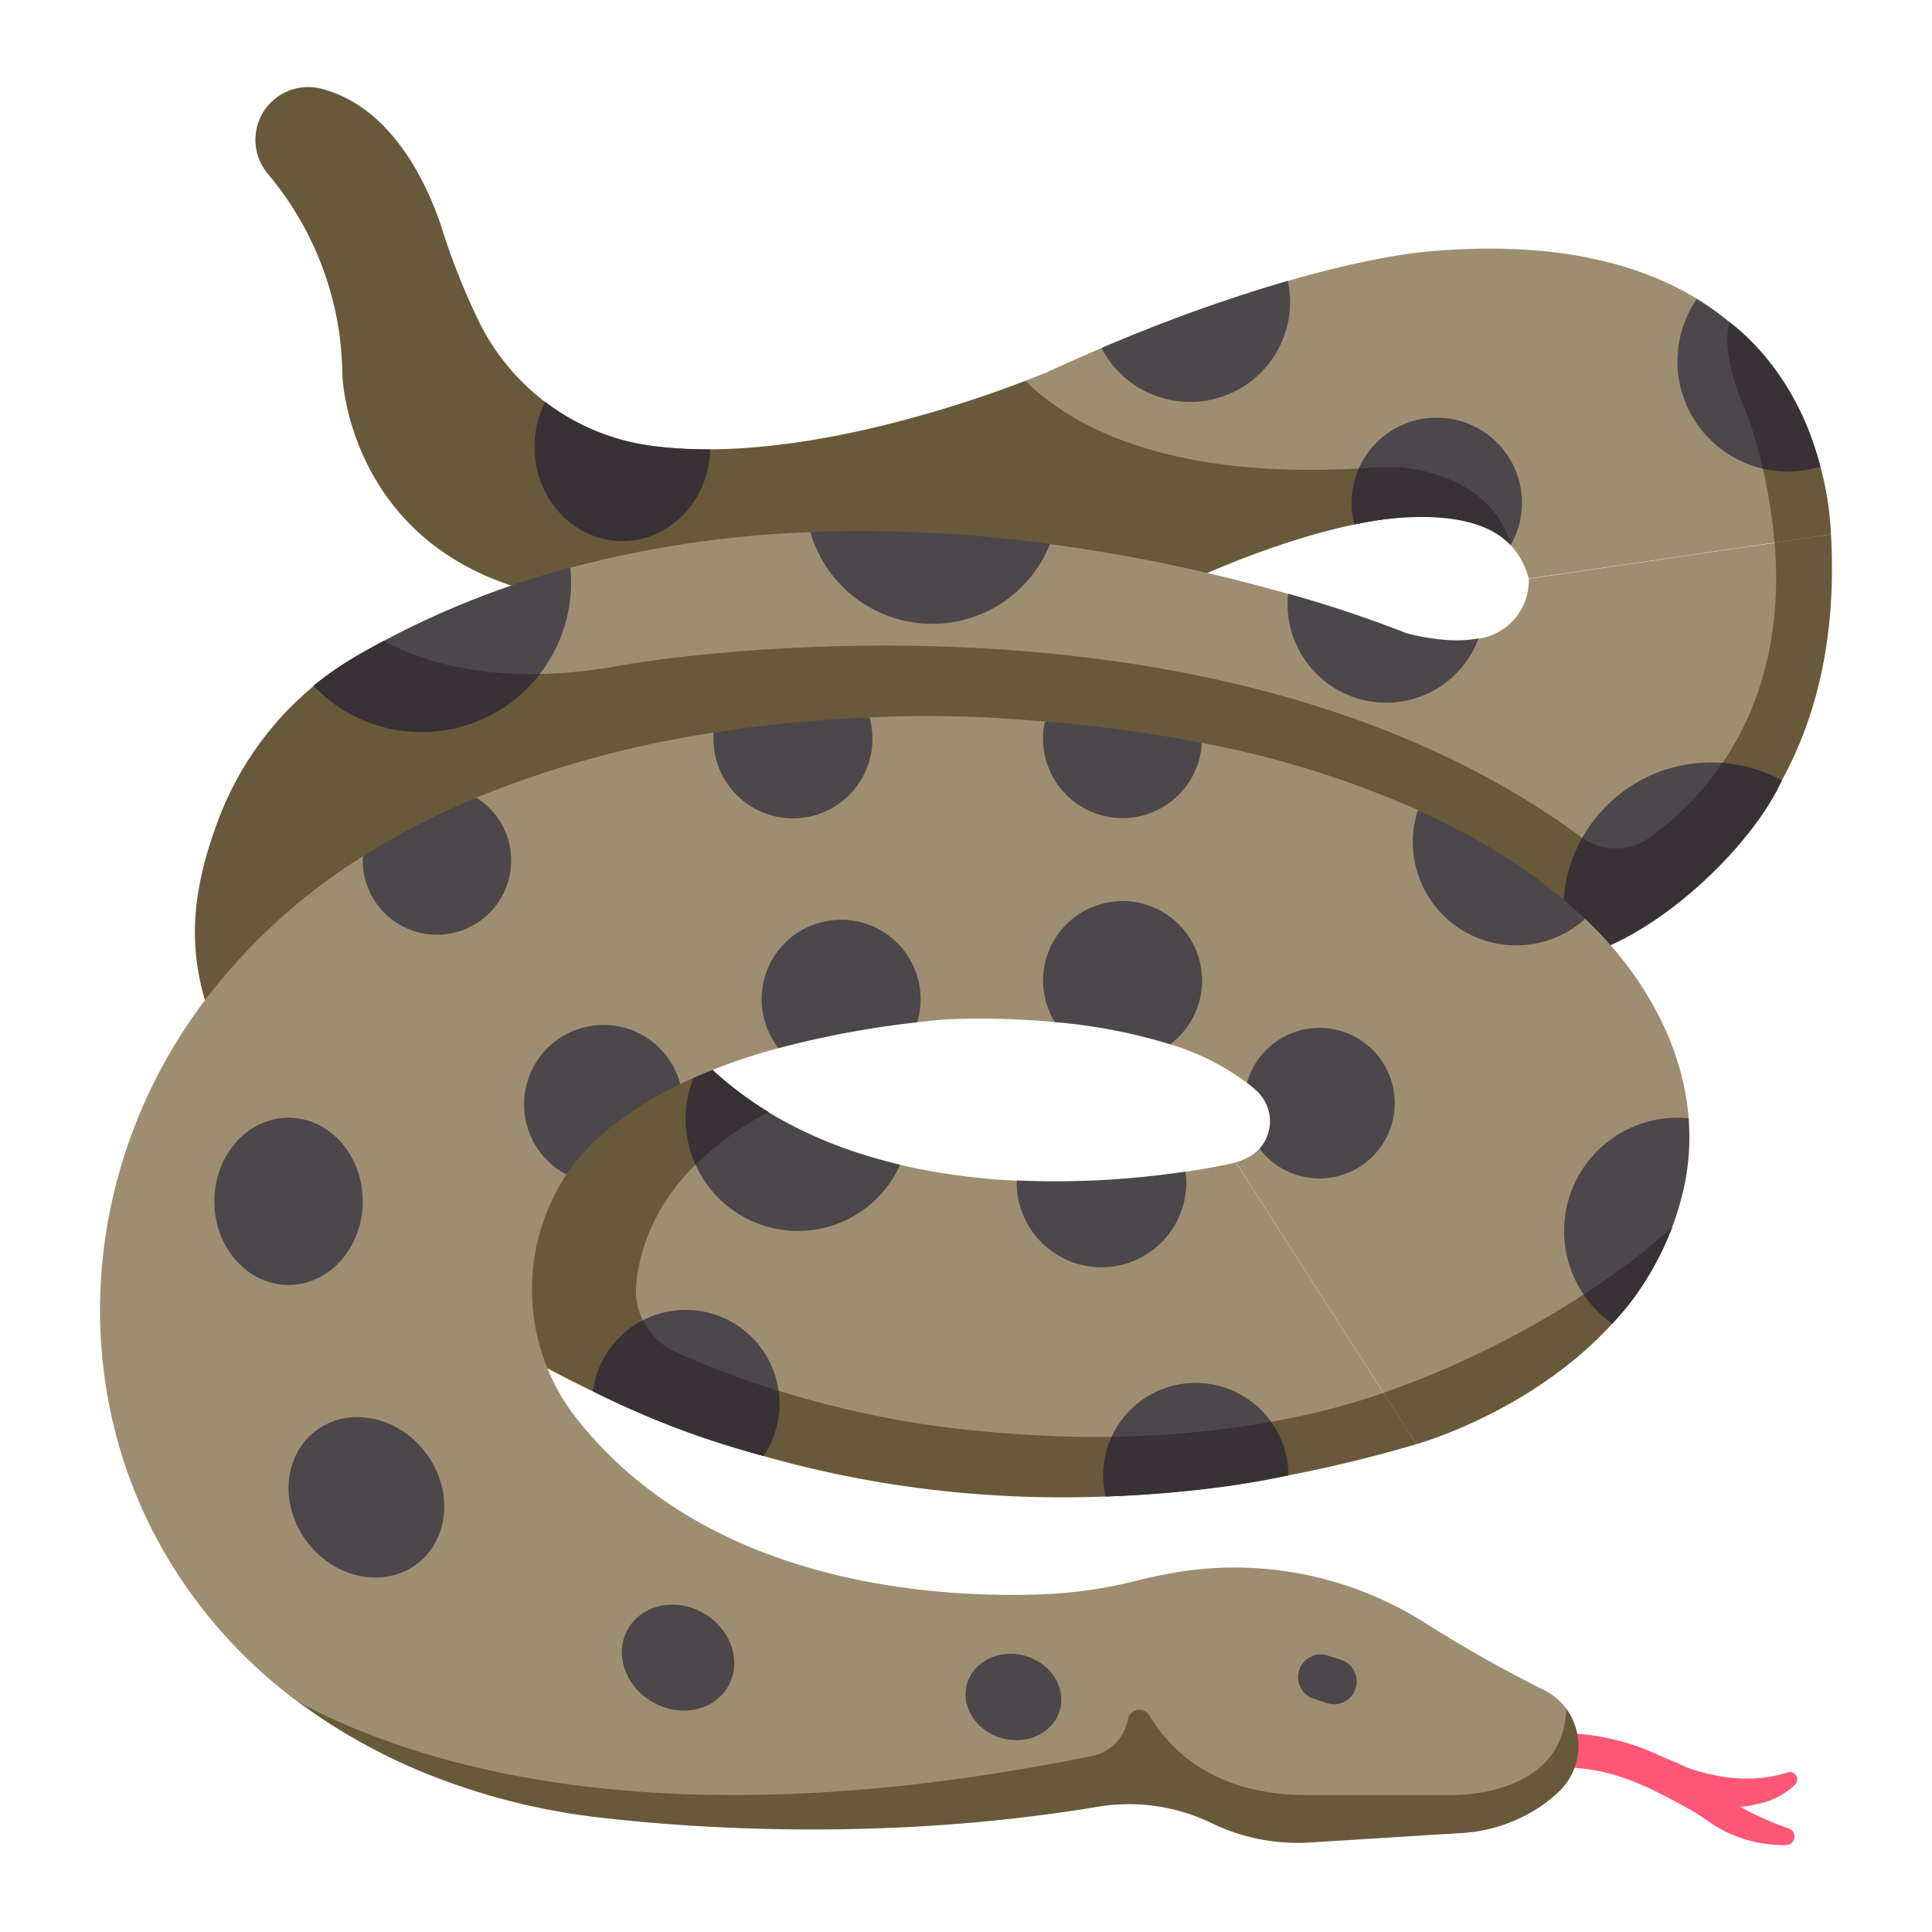 <?xml version="1.0" encoding="UTF-8" standalone="no"?> <svg id="Flat" xmlns="http://www.w3.org/2000/svg" viewBox="0 0 340 340"><title>6_anaconda</title><path d="M315.841,314.125a1.3,1.3,0,0,0-1.279-2.206c-6.11,1.976-12.431,1.017-17.871-.936-1.364-.707-2.729-1.193-4.517-1.993a41.679,41.679,0,0,0-19.668-3.968v6c5.107,0,9.517,0,17.218,3.444.623.279,1.246.576,1.869.883a15.68,15.68,0,0,0,1.691.861c1.414.738,2.819,1.511,4.2,2.274s2.892,1.91,4.246,2.754a22.755,22.755,0,0,0,12.648,3.457,1.5,1.5,0,0,0,.465-2.9,54.985,54.985,0,0,1-8.543-3.8,29.277,29.277,0,0,0,4.077-.775A13.14,13.14,0,0,0,315.841,314.125Z" style="fill:#ff5777"/><path d="M250.921,90.832c8.671.02,15.868,2.792,18.117,10.984l51.308-7.5L298.623,52.578c-10.468-6.376-25.58-10.288-47.394-8.312,0,0-24.181,1.567-66.809,21.156,0,0-1.436.619-3.971,1.594C185.449,83.409,210.022,90.854,250.921,90.832Z" style="fill:#9e8e71"/><path d="M314.52,68.48l-.011.009a47.244,47.244,0,0,0-10.121-11.76c-1.929,6.114,3.381,16.781,3.381,16.781A99.909,99.909,0,0,1,312.3,95.491l9.92-1.451A54.089,54.089,0,0,0,314.52,68.48Z" style="fill:#68593a"/><path d="M245.454,81.985c-38.148,3.445-56.472-6.529-65-14.969-10.8,4.157-41.56,14.778-66.043,11.413A39.742,39.742,0,0,1,83.858,55.691,120.6,120.6,0,0,1,78.083,41.2C75.6,33.065,69.253,18.867,56.52,15.609a9.28,9.28,0,0,0-9.592,14.722c.1.128.2.256.308.386A55.921,55.921,0,0,1,59.793,59.264a69.28,69.28,0,0,1,.474,6.993s1.67,48.715,69.314,38.693l79.336-2.505s43.5-21,56.939-6.513C262.32,82.816,245.454,81.985,245.454,81.985Z" style="fill:#68593a"/><path d="M247.865,252.012c-122.3,30.244-192.429-41.294-192.429-41.294C46.759,198.785,41,189.35,37.718,180.947l2.339-33.324c4.883-13.428,11.416-24.214,23.781-31.375l36.521-16.335a190.9,190.9,0,0,1,42.249-6.254l42.182,2.1a294.5,294.5,0,0,1,41.905,8.762c12.58,6.573,24.763,12.031,33.52,7.867a10.3,10.3,0,0,0,8.823-10.53L312.3,95.531h7.74c3.732,65.625-53.189,74.186-53.189,74.186l-75.259-29.3c-71.73-10.259-85.877,11.546-85.877,11.546-2.754,38.993,40.7,59.767,52.7,53.037a114.333,114.333,0,0,0,20.532,2.78,49.758,49.758,0,0,0,29.666-1.564c5.542-.827,8.886-1.641,8.886-1.641Z" style="fill:#9e8e71"/><path d="M322.222,94.04l-9.92,1.451c2.455,29.552-12.613,45.141-21.878,51.835a10.311,10.311,0,0,1-12.156,0C212.2,98.563,109.526,117.057,109.526,117.057c-20.429,3.793-33.868.092-42.015-4.255-1.749.933-3.49,1.894-5.217,2.914a56.367,56.367,0,0,0-24.171,29.365c-6.012,16.548-5.364,28.783,5.1,47.1l46.731-13.706L120.305,183c-6.63-7.822-11.8-17.968-14.588-31.075,0,0,14.147-21.805,85.877-11.546l76.822,30.791S325.954,159.665,322.222,94.04Z" style="fill:#68593a"/><path d="M124.982,79.074a74.681,74.681,0,0,1-10.576-.645,39.276,39.276,0,0,1-18.458-7.7,17.431,17.431,0,0,0-1.878,7.918C94.07,87.8,101,95.22,109.536,95.22,117.944,95.22,124.769,88.027,124.982,79.074Z" style="fill:#383135"/><path d="M209.438,70.731a17.568,17.568,0,0,0,17.186-21.3,287.259,287.259,0,0,0-32.78,11.82A17.57,17.57,0,0,0,209.438,70.731Z" style="fill:#4c474a"/><path d="M87.618,235.805l.051.031a191.355,191.355,0,0,0,25.011,12.769l.043.018c32.918,13.856,79.169,22.447,136.538,5.529l-5.784-9.033c-18.62,6.514-43.246,9.4-70.094,6.808A172.435,172.435,0,0,1,118.9,237.936a11.915,11.915,0,0,1-6.916-12.239c1.175-10.193,7.041-21.266,23.237-30a60.916,60.916,0,0,1-22.155-23.345c-6.209.154-12.432.536-13.924.8-3.154.566-27.121,22.642-29.959,25.8-1.193,1.325-1.659,7.384-1.732,14.241-.62,2.069-1.3,4.341-2.017,6.786,2.417,2.027,5.269,4.293,8.531,6.693l.027.02C77.936,229.591,82.483,232.685,87.618,235.805Z" style="fill:#68593a"/><path d="M252.857,73.51a14.935,14.935,0,0,0-14.481,18.782c10.829-2.269,21.819-2.461,27.48,3.64a14.971,14.971,0,0,0-13-22.422Z" style="fill:#4c474a"/><path d="M265.856,95.932c-1.658-6.148-6.244-9.6-10.649-11.526a27.965,27.965,0,0,0-13.179-2.146q-1.455.1-2.871.179a14.775,14.775,0,0,0-.781,9.853S258,87.622,265.856,95.932Z" style="fill:#383135"/><path d="M298.618,52.585a19.4,19.4,0,0,0,21.728,29.52C317.86,73.04,312.071,60.781,298.618,52.585Z" style="fill:#4c474a"/><path d="M243.955,123.667a17.348,17.348,0,0,0,16.259-11.326c-3.046.605-7.134.492-12.637-.884a215.723,215.723,0,0,0-20.883-6.976,17.794,17.794,0,0,0-.1,1.828A17.358,17.358,0,0,0,243.955,123.667Z" style="fill:#4c474a"/><path d="M142.609,93.626a22.312,22.312,0,0,0,42.181,2.095A247.372,247.372,0,0,0,142.609,93.626Z" style="fill:#4c474a"/><path d="M55.156,120.65a26.292,26.292,0,0,0,45.206-20.765,154.629,154.629,0,0,0-37.287,15.374A63.557,63.557,0,0,0,55.156,120.65Z" style="fill:#4c474a"/><path d="M95,118.607c-12.52.268-21.462-2.587-27.493-5.8-.211.112-.42.229-.63.342q-1.636.885-3.263,1.814c-.283.162-.567.321-.85.486-.431.253-.854.51-1.274.769-.278.17-.556.34-.831.516-.31.2-.612.4-.916.6a54.862,54.862,0,0,0-4.532,3.381A26.27,26.27,0,0,0,95,118.607Z" style="fill:#383135"/><path d="M313.567,137.343a26.038,26.038,0,0,0-37.06,31.331C286.458,164.887,303.288,156.05,313.567,137.343Z" style="fill:#4c474a"/><path d="M303.126,134.272a53.014,53.014,0,0,1-12.7,13.054,10.31,10.31,0,0,1-11.973.122,26.016,26.016,0,0,0-1.944,21.226c14.793-3.11,31.986-19.92,37.06-31.331h0A25.88,25.88,0,0,0,303.126,134.272Z" style="fill:#383135"/><path d="M123.6,186.579a19.729,19.729,0,1,0,34.821,18.383C145.873,202.016,133.458,196.454,123.6,186.579Z" style="fill:#4c474a"/><path d="M135.225,195.7a55.285,55.285,0,0,0-12.815,9.253,19.612,19.612,0,0,1,1.193-18.374A62.472,62.472,0,0,0,135.225,195.7Z" style="fill:#383135"/><path d="M217.5,204.54a15.05,15.05,0,0,0,1.844-.7,7.584,7.584,0,0,0,2.317-1.688c7.668-8.009-2.206-11.6-2.206-11.6a44.246,44.246,0,0,0-13.53-6.777c-7.4-3.284-14.322-5.062-20.294-3.9a138.813,138.813,0,0,0-19.861-.441q-2.223.219-4.358.47c-7.485-.787-15.751,1.212-24.392,4.554a100.37,100.37,0,0,0-17.3,6.3c-8.546.844-15,6.72-20.044,15.955a36.765,36.765,0,0,0,2.241,43.48c22.611,28.109,60.871,31.016,80.708,30.411a80.387,80.387,0,0,0,17.439-2.44c1.61-.411,3.645-.87,6.116-1.318a62.569,62.569,0,0,1,44.315,8.576,234.511,234.511,0,0,0,21.109,11.938,10.869,10.869,0,0,1,4.039,3.339l1.162,7.249c-7.917,13.48-32.146,14.032-62.81,9.777-5.08-.705-13.831-4.306-22.517-2.864-36.559,6.069-67.776,3.649-84.882,3.16-25.924-.741-54.15-18.509-54.15-18.509a87.271,87.271,0,0,1-20.831-21.959c-20.412-30.885-18.055-71.248,4.02-100.967a104.4,104.4,0,0,1,28.233-25.9l19.96-10.313a182.992,182.992,0,0,1,41.786-11.445l27.405-2.673a212.583,212.583,0,0,1,28.478.537q1.206.087,2.4.184c7.93,2.015,17.347,3.139,27.61,3.757a173.059,173.059,0,0,1,38.025,11.819L278.96,161.7a66.517,66.517,0,0,1,7.818,8.783c6.211,8.456,9.7,17.434,10.4,26.32-3.731,25.909-23.98,41.247-49.31,55.171Z" style="fill:#9e8e71"/><path d="M120.675,230.519a16.487,16.487,0,0,0-16.337,14.334,190.01,190.01,0,0,0,30.018,11.379,16.5,16.5,0,0,0-13.681-25.713Z" style="fill:#4c474a"/><path d="M134.362,256.221a16.413,16.413,0,0,0,2.808-9.207,16.584,16.584,0,0,0-.173-2.265,158.3,158.3,0,0,1-18.093-6.813,11.827,11.827,0,0,1-5.761-5.586,16.507,16.507,0,0,0-8.8,12.5A152.455,152.455,0,0,0,134.362,256.221Z" style="fill:#383135"/><path d="M208.766,208.22a14.892,14.892,0,0,0-.155-2.039,154.477,154.477,0,0,1-29.666,1.56c0,.16-.024.317-.024.479a14.923,14.923,0,0,0,29.845,0Z" style="fill:#4c474a"/><path d="M210.434,243.375a16.238,16.238,0,0,0-15.848,19.976,213.454,213.454,0,0,0,32.131-3.71A16.284,16.284,0,0,0,210.434,243.375Z" style="fill:#4c474a"/><path d="M226.716,259.631a16.191,16.191,0,0,0-3.028-9.408,173.462,173.462,0,0,1-28.025,2.613,16.04,16.04,0,0,0-1.077,10.515S211.74,263.009,226.716,259.631Z" style="fill:#383135"/><path d="M221.08,191.917a7.261,7.261,0,0,1,.572,10.232,13.248,13.248,0,1,0-2.2-11.6Q220.3,191.209,221.08,191.917Z" style="fill:#4c474a"/><path d="M266.824,166.367a18.1,18.1,0,0,0,12.131-4.663c-6.933-6.588-16.574-13.322-29.427-19.145a18.178,18.178,0,0,0,17.3,23.808Z" style="fill:#4c474a"/><path d="M294.3,215.924s-18.542,17.9-50.825,29.195l5.784,9.033s34.226-9.431,45.041-38.228Z" style="fill:#68593a"/><path d="M197.553,143.974A13.975,13.975,0,0,0,211.5,130.746a245.514,245.514,0,0,0-27.608-3.754,13.968,13.968,0,0,0,13.659,16.982Z" style="fill:#4c474a"/><path d="M211.541,172.591a13.988,13.988,0,1,0-25.913,7.284,96.209,96.209,0,0,1,20.292,3.907A13.953,13.953,0,0,0,211.541,172.591Z" style="fill:#4c474a"/><path d="M148.025,161.859a13.973,13.973,0,0,0-11.007,22.6,168.444,168.444,0,0,1,24.392-4.553,13.985,13.985,0,0,0-13.385-18.047Z" style="fill:#4c474a"/><path d="M125.561,129.986a13.988,13.988,0,1,0,27.459-3.726,241.147,241.147,0,0,0-27.405,2.671C125.589,129.28,125.561,129.63,125.561,129.986Z" style="fill:#4c474a"/><path d="M89.956,151.432a13.039,13.039,0,0,0-6.125-11.053A132.468,132.468,0,0,0,63.875,150.7c-.014.245-.037.487-.037.736a13.059,13.059,0,1,0,26.118,0Z" style="fill:#4c474a"/><ellipse cx="50.778" cy="211.416" rx="13.059" ry="14.715" style="fill:#4c474a"/><ellipse cx="64.48" cy="263.508" rx="13.059" ry="14.715" transform="translate(-147.657 94.416) rotate(-37.692)" style="fill:#4c474a"/><ellipse cx="119.33" cy="291.714" rx="9.017" ry="10.16" transform="translate(-192.966 249.2) rotate(-60)" style="fill:#4c474a"/><ellipse cx="178.348" cy="298.64" rx="7.531" ry="8.486" transform="translate(-156.775 391.841) rotate(-74.696)" style="fill:#4c474a"/><path d="M99.678,206.714A35.687,35.687,0,0,1,105.537,200a60.653,60.653,0,0,1,14.186-9.239,13.981,13.981,0,1,0-20.045,15.952Z" style="fill:#4c474a"/><path d="M234.748,299.914a3.98,3.98,0,0,1-1.263-.206l-2.3-.763a4,4,0,1,1,2.525-7.591l2.3.763a4,4,0,0,1-1.263,7.8Z" style="fill:#4c474a"/><path d="M274.3,315.345a11.1,11.1,0,0,0,1.34-14.64c-.459,15.936-20.467,15.193-20.467,15.193H229.888c-16.349,0-24.127-8.131-27.617-14.02a2.057,2.057,0,0,0-3.782.713,8.026,8.026,0,0,1-6.3,6.435c-74.02,15.034-117.328,2.433-139.732-9.527A102.668,102.668,0,0,0,75.3,312.234a117.233,117.233,0,0,0,31,7.711c17.005,1.921,50.23,4.105,86.789-1.964a33.284,33.284,0,0,1,20.278,2.93,34.728,34.728,0,0,0,17.427,3.321l26.345-1.647a27.584,27.584,0,0,0,14.8-5.268A26.414,26.414,0,0,0,274.3,315.345Z" style="fill:#68593a"/><path d="M275.262,216.631a19.893,19.893,0,0,0,8.483,16.3,51.415,51.415,0,0,0,12.689-24.353,41.625,41.625,0,0,0,.737-11.776c-.651-.064-1.311-.1-1.979-.1A19.93,19.93,0,0,0,275.262,216.631Z" style="fill:#4c474a"/><path d="M294.3,215.925h0a115.111,115.111,0,0,1-15.6,11.883,20.092,20.092,0,0,0,5.029,5.115C287.223,229.213,290.727,224.659,294.3,215.925Z" style="fill:#383135"/><path d="M320.343,82.106a19.242,19.242,0,0,1-10.114.36Q309.684,80.1,309,77.648a57.509,57.509,0,0,0-2.278-6.482c-1.438-3.491-3.7-10.106-2.337-14.437C304.388,56.729,315.95,64.534,320.343,82.106Z" style="fill:#383135"/></svg>